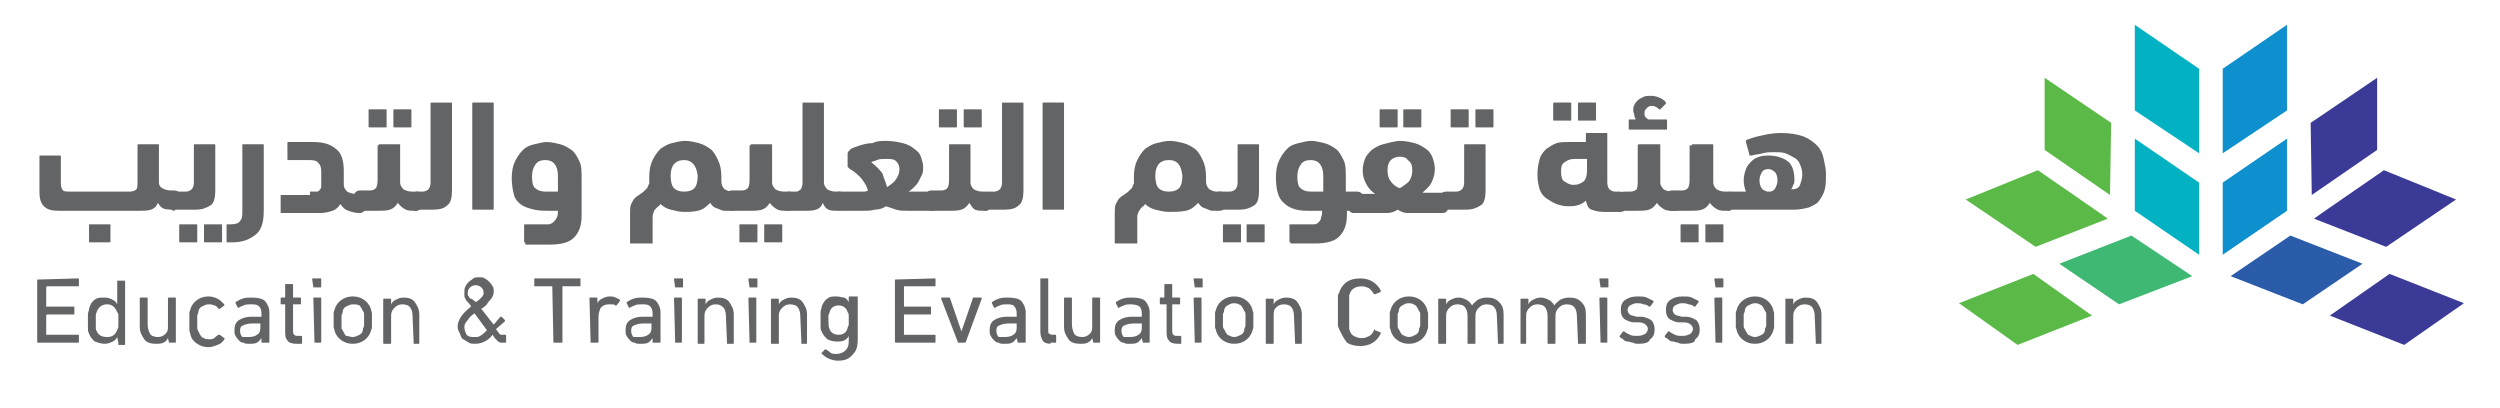 <?xml version="1.0" encoding="utf-8"?>
<!-- Generator: Adobe Illustrator 24.0.1, SVG Export Plug-In . SVG Version: 6.00 Build 0)  -->
<svg version="1.1" id="Layer_1" xmlns="http://www.w3.org/2000/svg" xmlns:xlink="http://www.w3.org/1999/xlink" x="0px" y="0px"
	 viewBox="0 0 221.8 36.2" style="enable-background:new 0 0 221.8 36.2;" xml:space="preserve">
<style type="text/css">
	.st0{fill:#3B3B97;}
	.st1{fill:#0D90CD;}
	.st2{fill:#2A5CAA;}
	.st3{fill:#5BBA47;}
	.st4{fill:#03B2C2;}
	.st5{fill:#3EB873;}
	.st6{fill:#636466;}
</style>
<g>
	<g>
		<g>
			<polygon class="st0" points="210.9,6.9 205,10.9 205.1,17.3 210.9,13.3 			"/>
			<polygon class="st1" points="197.2,22.6 202.9,18.7 202.9,12.3 197.2,16.2 			"/>
			<polygon class="st1" points="202.9,2.2 197.2,6.1 197.2,12.8 197.2,13.6 202.9,9.8 			"/>
			<polygon class="st0" points="218.6,26.9 212,24.3 206.7,28 213.3,30.6 			"/>
			<polygon class="st2" points="197.9,24.5 204.3,27 209.6,23.4 203.2,20.9 			"/>
			<polygon class="st0" points="206,18.9 205.3,19.4 211.7,21.9 217.9,17.7 211.5,15.1 			"/>
			<polygon class="st3" points="181.4,6.9 187.3,10.9 187.2,17.3 181.4,13.3 			"/>
			<polygon class="st4" points="195.1,22.6 189.4,18.7 189.4,12.3 195.1,16.2 			"/>
			<polygon class="st4" points="189.4,2.2 189.4,9.8 195.1,13.6 195.1,12.8 195.1,6.1 			"/>
			<polygon class="st3" points="173.8,26.9 180.4,24.3 185.6,28 179,30.6 			"/>
			<polygon class="st5" points="194.5,24.5 188,27 182.7,23.4 189.1,20.9 			"/>
			<polygon class="st3" points="186.3,18.9 187,19.4 180.6,21.9 174.4,17.7 180.8,15.1 			"/>
		</g>
	</g>
	<g>
		<g>
			<g>
				<path class="st6" d="M12.2,12.9c0-0.1,0-0.1,0.1-0.1H14c0.1,0,0.1,0,0.1,0.1v3.3c0,0.2,0.1,0.4,0.3,0.5c0.2,0.1,0.4,0.2,0.8,0.2
					h0.3c0.2,0,0.3,0.1,0.4,0.2c0.1,0.1,0.1,0.3,0.1,0.6c0,0.6-0.2,0.9-0.6,0.9c-0.3,0-0.7,0-0.9-0.1S14.2,18.3,14,18
					c-0.1,0.3-0.3,0.5-0.6,0.6c-0.3,0.1-0.7,0.1-1.2,0.1h-7c-0.6,0-1-0.1-1.3-0.4s-0.4-0.7-0.4-1.3v-3.1c0-0.1,0-0.1,0.1-0.1h1.7
					c0.1,0,0.1,0,0.1,0.1v2.4c0,0.3,0.1,0.5,0.2,0.6S6,17,6.2,17h5.3c0.3,0,0.5-0.1,0.6-0.2c0.1-0.1,0.1-0.4,0.1-0.8V12.9z M8,21.5
					c-0.1,0-0.1,0-0.1-0.1V20c0-0.1,0-0.1,0.1-0.1h1.7c0.1,0,0.1,0,0.1,0.1v1.4c0,0.1,0,0.1-0.1,0.1H8z"/>
				<path class="st6" d="M15.5,18.7c-0.2,0-0.3-0.1-0.4-0.2S15,18.2,15,17.9c0-0.6,0.2-0.9,0.6-0.9h0.9c0.2,0,0.4-0.1,0.5-0.2
					c0.1-0.1,0.2-0.3,0.2-0.6v-3.3c0-0.1,0-0.1,0.1-0.1h1.7c0.1,0,0.1,0,0.1,0.1v4c0,0.6-0.1,1.1-0.4,1.3s-0.7,0.4-1.3,0.4H15.5z
					 M16,21.5c-0.1,0-0.1,0-0.1-0.1V20c0-0.1,0-0.1,0.1-0.1h1.4c0.1,0,0.1,0,0.1,0.1v1.4c0,0.1,0,0.1-0.1,0.1H16z M18.2,21.5
					c-0.1,0-0.1,0-0.1-0.1V20c0-0.1,0-0.1,0.1-0.1h1.4c0.1,0,0.1,0,0.1,0.1v1.4c0,0.1,0,0.1-0.1,0.1H18.2z"/>
				<path class="st6" d="M20.2,21.5c-0.1,0-0.1,0-0.1-0.1V20c0-0.1,0-0.1,0.1-0.1h0.3c0.4,0,0.7-0.1,0.8-0.3
					c0.2-0.2,0.2-0.5,0.2-0.9v-5.8c0-0.1,0-0.1,0.1-0.1h1.7c0.1,0,0.1,0,0.1,0.1v5.8c0,1-0.2,1.7-0.7,2.1s-1.1,0.7-2.1,0.7H20.2z"/>
				<path class="st6" d="M27.5,17c0.2,0,0.4,0,0.6,0s0.2-0.1,0.3-0.2c0.1-0.1,0.1-0.2,0.1-0.3c0-0.1,0-0.3,0-0.5v-0.8
					c0-0.4-0.1-0.6-0.3-0.8s-0.5-0.2-1-0.2h-1.6c-0.1,0-0.1,0-0.1-0.1v-1.4c0-0.1,0-0.1,0.1-0.1h2.2c0.9,0,1.5,0.2,2,0.6
					c0.5,0.4,0.7,1,0.7,2v1.2c0,0.2,0.1,0.4,0.3,0.6c0.2,0.1,0.4,0.2,0.8,0.2H32c0.2,0,0.3,0.1,0.4,0.2s0.1,0.3,0.1,0.6
					c0,0.6-0.2,0.9-0.6,0.9c-0.4,0-0.7-0.1-1-0.2c-0.3-0.1-0.5-0.3-0.7-0.6c-0.2,0.3-0.4,0.5-0.7,0.6c-0.3,0.1-0.7,0.2-1.1,0.2h-3.4
					c-0.1,0-0.1,0-0.1-0.1v-1.4c0-0.1,0-0.1,0.1-0.1H27.5z"/>
				<path class="st6" d="M33.6,12.9c0-0.1,0-0.1,0.1-0.1h1.7c0.1,0,0.1,0,0.1,0.1v3.3c0,0.2,0.1,0.4,0.3,0.6
					c0.2,0.1,0.4,0.2,0.8,0.2H37c0.2,0,0.3,0.1,0.4,0.2s0.1,0.3,0.1,0.6c0,0.6-0.2,0.9-0.6,0.9c-0.4,0-0.7,0-0.9-0.1
					s-0.5-0.3-0.7-0.6c-0.2,0.3-0.4,0.5-0.7,0.6c-0.3,0.1-0.7,0.1-1.2,0.1h-1.5c-0.2,0-0.3-0.1-0.4-0.2s-0.1-0.3-0.1-0.7
					s0-0.5,0.1-0.7c0.1-0.1,0.2-0.2,0.4-0.2h0.9c0.3,0,0.5-0.1,0.6-0.3c0.1-0.2,0.1-0.5,0.1-0.9V12.9z M32.8,11.3
					c-0.1,0-0.1,0-0.1-0.1V9.8c0-0.1,0-0.1,0.1-0.1h1.4c0.1,0,0.1,0,0.1,0.1v1.4c0,0.1,0,0.1-0.1,0.1H32.8z M35,11.3
					c-0.1,0-0.1,0-0.1-0.1V9.8c0-0.1,0-0.1,0.1-0.1h1.4c0.1,0,0.1,0,0.1,0.1v1.4c0,0.1,0,0.1-0.1,0.1H35z"/>
				<path class="st6" d="M37,18.7c-0.2,0-0.3,0-0.4-0.1c-0.1-0.1-0.1-0.2-0.1-0.4c0-0.1,0-0.2,0-0.4s0.1-0.3,0.1-0.4
					c0-0.1,0.1-0.2,0.2-0.3S36.9,17,37,17h0.5c0.2,0,0.4-0.1,0.5-0.2c0.1-0.1,0.2-0.3,0.2-0.6v-7c0-0.1,0-0.1,0.1-0.1H40
					c0.1,0,0.1,0,0.1,0.1v7.7c0,0.6-0.1,1.1-0.4,1.3c-0.3,0.3-0.7,0.4-1.3,0.4H37z"/>
				<path class="st6" d="M43.8,18.5c0,0.1,0,0.1-0.1,0.1H42c-0.1,0-0.1,0-0.1-0.1V9.2c0-0.1,0-0.1,0.1-0.1h1.7c0.1,0,0.1,0,0.1,0.1
					V18.5z"/>
				<path class="st6" d="M46.6,21.5c-0.1,0-0.1,0-0.1-0.1V20c0-0.1,0-0.1,0.1-0.1h1.6c0.2,0,0.4,0,0.5,0c0.1,0,0.3-0.1,0.4-0.2
					c0.1-0.1,0.2-0.2,0.3-0.4c0.1-0.2,0.1-0.4,0.1-0.6h-0.6c-0.6,0-1.1,0-1.5-0.1c-0.4-0.1-0.8-0.2-1.1-0.4s-0.6-0.5-0.7-0.9
					s-0.2-0.9-0.2-1.5c0-0.6,0.1-1.1,0.3-1.5c0.2-0.4,0.4-0.7,0.7-1s0.6-0.4,1-0.5c0.4-0.1,0.8-0.2,1.1-0.2c0.4,0,0.8,0.1,1.2,0.2
					c0.4,0.1,0.7,0.3,1,0.5c0.3,0.2,0.5,0.6,0.7,1s0.2,0.9,0.2,1.5v3.3c0,0.9-0.2,1.5-0.7,2c-0.4,0.4-1.1,0.6-2.1,0.6H46.6z
					 M48.4,14.2c-0.4,0-0.7,0.1-0.9,0.4s-0.3,0.6-0.3,1.1c0,0.5,0.1,0.9,0.3,1c0.2,0.2,0.5,0.3,0.9,0.3h1.1v-1.4
					C49.5,14.7,49.1,14.2,48.4,14.2z"/>
				<path class="st6" d="M60.7,18.8c-0.4,0-0.8-0.1-1.2-0.2c-0.4-0.1-0.7-0.3-0.9-0.5c-0.1,0.1-0.1,0.2-0.2,0.2
					c-0.1,0.1-0.1,0.1-0.2,0.2S58,18.7,58,18.8s-0.1,0.2-0.1,0.4v2.4h-2v-2.7c0-0.3,0-0.6,0.1-0.8s0.2-0.4,0.3-0.5
					c0.1-0.1,0.2-0.2,0.4-0.3c0.1-0.1,0.3-0.2,0.4-0.3c0.1-0.1,0.2-0.2,0.3-0.3s0.1-0.3,0.2-0.4c0-0.1,0-0.2,0-0.3
					c0-0.1,0-0.2,0-0.3c0-0.6,0.1-1.1,0.3-1.5c0.2-0.4,0.4-0.7,0.7-1c0.3-0.2,0.6-0.4,1-0.5c0.4-0.1,0.8-0.2,1.2-0.2
					c0.4,0,0.8,0.1,1.2,0.2c0.4,0.1,0.7,0.3,1,0.5c0.3,0.2,0.5,0.6,0.7,1c0.2,0.4,0.3,0.9,0.3,1.5c0,0.1,0,0.1,0,0.2s0,0.1,0,0.2
					c0,0.3,0.1,0.5,0.3,0.7c0.2,0.1,0.4,0.2,0.6,0.2H65c0.2,0,0.3,0.1,0.4,0.2s0.1,0.3,0.1,0.6c0,0.6-0.2,0.9-0.6,0.9
					c-0.2,0-0.3,0-0.5,0s-0.3,0-0.5-0.1c-0.2-0.1-0.3-0.1-0.5-0.2c-0.2-0.1-0.3-0.3-0.4-0.4c-0.3,0.3-0.6,0.6-1.1,0.7
					S61.2,18.8,60.7,18.8z M60.7,14.2c-0.8,0-1.2,0.5-1.2,1.4c0,0.5,0.1,0.9,0.3,1.1s0.5,0.3,0.9,0.3c0.4,0,0.7-0.1,0.9-0.3
					s0.3-0.6,0.3-1.1C61.8,14.7,61.4,14.2,60.7,14.2z"/>
				<path class="st6" d="M66.6,12.9c0-0.1,0-0.1,0.1-0.1h1.7c0.1,0,0.1,0,0.1,0.1v3.3c0,0.2,0.1,0.4,0.3,0.6
					c0.2,0.1,0.4,0.2,0.8,0.2H70c0.2,0,0.3,0.1,0.4,0.2s0.1,0.3,0.1,0.6c0,0.6-0.2,0.9-0.6,0.9c-0.4,0-0.7,0-0.9-0.1
					s-0.5-0.3-0.7-0.6c-0.2,0.3-0.4,0.5-0.7,0.6c-0.3,0.1-0.7,0.1-1.2,0.1h-1.5c-0.2,0-0.3-0.1-0.4-0.2s-0.1-0.3-0.1-0.7
					s0-0.5,0.1-0.7c0.1-0.1,0.2-0.2,0.4-0.2h0.9c0.3,0,0.5-0.1,0.6-0.3c0.1-0.2,0.1-0.5,0.1-0.9V12.9z M65.7,21.5
					c-0.1,0-0.1,0-0.1-0.1V20c0-0.1,0-0.1,0.1-0.1h1.4c0.1,0,0.1,0,0.1,0.1v1.4c0,0.1,0,0.1-0.1,0.1H65.7z M67.9,21.5
					c-0.1,0-0.1,0-0.1-0.1V20c0-0.1,0-0.1,0.1-0.1h1.4c0.1,0,0.1,0,0.1,0.1v1.4c0,0.1,0,0.1-0.1,0.1H67.9z"/>
				<path class="st6" d="M71.2,9.2c0-0.1,0-0.1,0.1-0.1H73c0.1,0,0.1,0,0.1,0.1v7c0,0.2,0.1,0.4,0.3,0.6c0.2,0.1,0.4,0.2,0.8,0.2
					h0.3c0.2,0,0.3,0.1,0.4,0.2c0.1,0.1,0.1,0.3,0.1,0.6c0,0.6-0.2,0.9-0.6,0.9c-0.4,0-0.7,0-0.9-0.1S73.1,18.3,73,18
					c-0.1,0.3-0.3,0.5-0.6,0.6c-0.3,0.1-0.6,0.1-1.1,0.1H70c-0.2,0-0.3,0-0.4-0.1c-0.1-0.1-0.1-0.2-0.1-0.4c0-0.1,0-0.2,0-0.4
					s0.1-0.3,0.1-0.4c0-0.1,0.1-0.2,0.2-0.3S69.9,17,70,17h0.5c0.2,0,0.3,0,0.4-0.1c0.1-0.1,0.2-0.1,0.2-0.2c0-0.1,0.1-0.2,0.1-0.4
					c0-0.2,0-0.3,0-0.5V9.2z"/>
				<path class="st6" d="M78.6,12.5c0.6,0,1.1,0.1,1.5,0.2c0.4,0.1,0.8,0.3,1,0.5c0.3,0.2,0.5,0.4,0.6,0.7s0.2,0.6,0.2,0.9
					c0,0.3,0,0.5-0.1,0.7c-0.1,0.2-0.2,0.4-0.3,0.6c-0.1,0.2-0.3,0.4-0.4,0.5s-0.3,0.3-0.5,0.4c0.1,0,0.2,0,0.3,0c0.1,0,0.2,0,0.3,0
					h1.5c0.2,0,0.3,0.1,0.4,0.2c0.1,0.1,0.1,0.3,0.1,0.6c0,0.3,0,0.6-0.1,0.7s-0.2,0.2-0.4,0.2h-2.2c-0.3,0-0.7,0-1-0.1
					s-0.6-0.2-0.9-0.3c-0.3,0.2-0.6,0.3-1,0.3c-0.3,0.1-0.7,0.1-0.9,0.1h-2.1c-0.2,0-0.3-0.1-0.4-0.2C74,18.4,74,18.2,74,17.8
					c0-0.3,0-0.5,0.1-0.6c0.1-0.2,0.2-0.2,0.4-0.2H76c0.2,0,0.3,0,0.5,0c0.2,0,0.4,0,0.5-0.1c-0.1-0.4-0.3-0.7-0.6-1.1
					c-0.3-0.3-0.6-0.6-1-0.8c-0.1-0.1-0.1-0.1-0.2-0.2c0-0.1,0-0.2,0-0.3v-0.9c0-0.1,0.1-0.2,0.3-0.4c0.2-0.1,0.5-0.2,0.8-0.3
					c0.3-0.1,0.7-0.2,1.1-0.2C77.8,12.5,78.2,12.5,78.6,12.5z M78.7,16.6c0.3-0.2,0.6-0.4,0.8-0.7c0.2-0.3,0.3-0.6,0.3-0.9
					c0-0.3-0.1-0.5-0.3-0.7s-0.5-0.2-0.9-0.2c-0.3,0-0.6,0-0.8,0.1s-0.4,0.1-0.5,0.2c0.4,0.3,0.7,0.6,1,1
					C78.4,15.8,78.6,16.2,78.7,16.6z"/>
				<path class="st6" d="M84.2,12.9c0-0.1,0-0.1,0.1-0.1h1.7c0.1,0,0.1,0,0.1,0.1v3.3c0,0.2,0.1,0.4,0.3,0.6
					c0.2,0.1,0.4,0.2,0.8,0.2h0.3c0.2,0,0.3,0.1,0.4,0.2s0.1,0.3,0.1,0.6c0,0.6-0.2,0.9-0.6,0.9c-0.4,0-0.7,0-0.9-0.1
					S86.2,18.3,86,18c-0.2,0.3-0.4,0.5-0.7,0.6c-0.3,0.1-0.7,0.1-1.2,0.1h-1.5c-0.2,0-0.3-0.1-0.4-0.2s-0.1-0.3-0.1-0.7
					s0-0.5,0.1-0.7c0.1-0.1,0.2-0.2,0.4-0.2h0.9c0.3,0,0.5-0.1,0.6-0.3c0.1-0.2,0.1-0.5,0.1-0.9V12.9z M83.4,11.3
					c-0.1,0-0.1,0-0.1-0.1V9.8c0-0.1,0-0.1,0.1-0.1h1.4c0.1,0,0.1,0,0.1,0.1v1.4c0,0.1,0,0.1-0.1,0.1H83.4z M85.6,11.3
					c-0.1,0-0.1,0-0.1-0.1V9.8c0-0.1,0-0.1,0.1-0.1H87c0.1,0,0.1,0,0.1,0.1v1.4c0,0.1,0,0.1-0.1,0.1H85.6z"/>
				<path class="st6" d="M87.6,18.7c-0.2,0-0.3,0-0.4-0.1c-0.1-0.1-0.1-0.2-0.1-0.4c0-0.1,0-0.2,0-0.4s0.1-0.3,0.1-0.4
					c0-0.1,0.1-0.2,0.2-0.3s0.2-0.1,0.3-0.1h0.5c0.2,0,0.4-0.1,0.5-0.2c0.1-0.1,0.2-0.3,0.2-0.6v-7c0-0.1,0-0.1,0.1-0.1h1.7
					c0.1,0,0.1,0,0.1,0.1v7.7c0,0.6-0.1,1.1-0.4,1.3c-0.3,0.3-0.7,0.4-1.3,0.4H87.6z"/>
				<path class="st6" d="M94.4,18.5c0,0.1,0,0.1-0.1,0.1h-1.7c-0.1,0-0.1,0-0.1-0.1V9.2c0-0.1,0-0.1,0.1-0.1h1.7
					c0.1,0,0.1,0,0.1,0.1V18.5z"/>
				<path class="st6" d="M103.7,18.8c-0.4,0-0.8-0.1-1.2-0.2c-0.4-0.1-0.7-0.3-0.9-0.5c-0.1,0.1-0.1,0.2-0.2,0.2
					c-0.1,0.1-0.1,0.1-0.2,0.2s-0.1,0.2-0.2,0.3c0,0.1-0.1,0.2-0.1,0.4v2.4h-2v-2.7c0-0.3,0-0.6,0.1-0.8s0.2-0.4,0.3-0.5
					c0.1-0.1,0.2-0.2,0.4-0.3c0.1-0.1,0.3-0.2,0.4-0.3c0.1-0.1,0.2-0.2,0.3-0.3s0.1-0.3,0.2-0.4c0-0.1,0-0.2,0-0.3
					c0-0.1,0-0.2,0-0.3c0-0.6,0.1-1.1,0.3-1.5c0.2-0.4,0.4-0.7,0.7-1c0.3-0.2,0.6-0.4,1-0.5c0.4-0.1,0.8-0.2,1.2-0.2
					c0.4,0,0.8,0.1,1.2,0.2c0.4,0.1,0.7,0.3,1,0.5c0.3,0.2,0.5,0.6,0.7,1c0.2,0.4,0.3,0.9,0.3,1.5c0,0.1,0,0.1,0,0.2s0,0.1,0,0.2
					c0,0.3,0.1,0.5,0.3,0.7c0.2,0.1,0.4,0.2,0.6,0.2h0.4c0.2,0,0.3,0.1,0.4,0.2s0.1,0.3,0.1,0.6c0,0.6-0.2,0.9-0.6,0.9
					c-0.2,0-0.3,0-0.5,0s-0.3,0-0.5-0.1c-0.2-0.1-0.3-0.1-0.5-0.2c-0.2-0.1-0.3-0.3-0.4-0.4c-0.3,0.3-0.6,0.6-1.1,0.7
					S104.2,18.8,103.7,18.8z M103.7,14.2c-0.8,0-1.2,0.5-1.2,1.4c0,0.5,0.1,0.9,0.3,1.1s0.5,0.3,0.9,0.3c0.4,0,0.7-0.1,0.9-0.3
					s0.3-0.6,0.3-1.1C104.8,14.7,104.5,14.2,103.7,14.2z"/>
				<path class="st6" d="M108.1,18.7c-0.2,0-0.3-0.1-0.4-0.2s-0.1-0.3-0.1-0.6c0-0.6,0.2-0.9,0.6-0.9h0.9c0.2,0,0.4-0.1,0.5-0.2
					c0.1-0.1,0.2-0.3,0.2-0.6v-3.3c0-0.1,0-0.1,0.1-0.1h1.7c0.1,0,0.1,0,0.1,0.1v4c0,0.6-0.1,1.1-0.4,1.3s-0.7,0.4-1.3,0.4H108.1z
					 M108.6,21.5c-0.1,0-0.1,0-0.1-0.1V20c0-0.1,0-0.1,0.1-0.1h1.4c0.1,0,0.1,0,0.1,0.1v1.4c0,0.1,0,0.1-0.1,0.1H108.6z M110.7,21.5
					c-0.1,0-0.1,0-0.1-0.1V20c0-0.1,0-0.1,0.1-0.1h1.4c0.1,0,0.1,0,0.1,0.1v1.4c0,0.1,0,0.1-0.1,0.1H110.7z"/>
				<path class="st6" d="M114.5,21.5c-0.1,0-0.1,0-0.1-0.1V20c0-0.1,0-0.1,0.1-0.1h1.6c0.2,0,0.4,0,0.5,0c0.2,0,0.3-0.1,0.4-0.2
					c0.1-0.1,0.2-0.2,0.2-0.4c0.1-0.2,0.1-0.4,0.1-0.6H116c-0.9,0-1.6-0.2-2.1-0.7c-0.5-0.4-0.7-1.2-0.7-2.3c0-0.6,0.1-1.1,0.3-1.5
					c0.2-0.4,0.4-0.7,0.7-1s0.6-0.4,1-0.5c0.4-0.1,0.8-0.2,1.1-0.2c0.4,0,0.8,0.1,1.2,0.2c0.4,0.1,0.7,0.3,1,0.5
					c0.3,0.2,0.5,0.6,0.7,1s0.2,0.9,0.2,1.5V17h1c0.4,0,0.6,0.3,0.6,0.8c0,0.4,0,0.6-0.1,0.7c-0.1,0.1-0.2,0.2-0.4,0.2h-1v0.3
					c0,0.9-0.2,1.5-0.7,2c-0.4,0.4-1.1,0.6-2.1,0.6H114.5z M116.3,14.2c-0.4,0-0.7,0.1-0.9,0.4c-0.2,0.3-0.3,0.6-0.3,1.1
					c0,0.5,0.1,0.9,0.3,1c0.2,0.2,0.5,0.3,0.9,0.3h1.1v-1.4C117.4,14.7,117,14.2,116.3,14.2z"/>
				<path class="st6" d="M124.2,12.5c0.5,0,0.9,0.1,1.3,0.2s0.7,0.3,1,0.5s0.5,0.5,0.6,0.8s0.2,0.6,0.2,1c0,0.4-0.1,0.8-0.3,1.2
					c-0.2,0.4-0.5,0.6-0.8,0.9c0.1,0,0.2,0,0.2,0c0.1,0,0.2,0,0.2,0h1.4c0.2,0,0.3,0.1,0.4,0.2c0.1,0.1,0.1,0.3,0.1,0.7
					c0,0.3,0,0.5-0.1,0.7c-0.1,0.1-0.2,0.2-0.4,0.2h-2.1c-0.3,0-0.7,0-1,0c-0.3,0-0.6-0.1-0.9-0.3c-0.3,0.2-0.6,0.3-1,0.3
					c-0.4,0-0.7,0-0.9,0h-2c-0.2,0-0.3-0.1-0.4-0.2c-0.1-0.1-0.1-0.4-0.1-0.7c0-0.3,0-0.5,0.1-0.6c0.1-0.1,0.2-0.2,0.4-0.2h1.9
					c-0.3-0.2-0.6-0.5-0.8-0.9c-0.2-0.4-0.3-0.7-0.3-1.2c0-0.4,0.1-0.7,0.2-1c0.1-0.3,0.4-0.6,0.6-0.8c0.3-0.2,0.6-0.4,1-0.5
					S123.8,12.5,124.2,12.5z M122.5,11.3c-0.1,0-0.1,0-0.1-0.1V9.8c0-0.1,0-0.1,0.1-0.1h1.4c0.1,0,0.1,0,0.1,0.1v1.4
					c0,0.1,0,0.1-0.1,0.1H122.5z M124.2,13.9c-0.3,0-0.6,0.1-0.8,0.3c-0.2,0.2-0.3,0.5-0.3,0.9c0,0.4,0.1,0.8,0.3,1
					c0.2,0.3,0.5,0.5,0.8,0.6c0.3-0.2,0.6-0.4,0.8-0.6c0.2-0.3,0.3-0.6,0.3-1c0-0.4-0.1-0.7-0.4-0.9C124.8,14,124.5,13.9,124.2,13.9
					z M124.6,11.3c-0.1,0-0.1,0-0.1-0.1V9.8c0-0.1,0-0.1,0.1-0.1h1.4c0.1,0,0.1,0,0.1,0.1v1.4c0,0.1,0,0.1-0.1,0.1H124.6z"/>
				<path class="st6" d="M128.2,18.7c-0.2,0-0.3-0.1-0.4-0.2s-0.1-0.3-0.1-0.6c0-0.6,0.2-0.9,0.6-0.9h0.9c0.2,0,0.4-0.1,0.5-0.2
					c0.1-0.1,0.2-0.3,0.2-0.6v-3.3c0-0.1,0-0.1,0.1-0.1h1.7c0.1,0,0.1,0,0.1,0.1v4c0,0.6-0.1,1.1-0.4,1.3s-0.7,0.4-1.3,0.4H128.2z
					 M128.8,11.3c-0.1,0-0.1,0-0.1-0.1V9.8c0-0.1,0-0.1,0.1-0.1h1.4c0.1,0,0.1,0,0.1,0.1v1.4c0,0.1,0,0.1-0.1,0.1H128.8z M131,11.3
					c-0.1,0-0.1,0-0.1-0.1V9.8c0-0.1,0-0.1,0.1-0.1h1.4c0.1,0,0.1,0,0.1,0.1v1.4c0,0.1,0,0.1-0.1,0.1H131z"/>
				<path class="st6" d="M140.7,12.5v-0.6c0-0.1,0-0.1,0.1-0.1h1.7c0.1,0,0.1,0,0.1,0.1v4.3c0,0.3,0.1,0.5,0.2,0.6
					c0.1,0.1,0.3,0.2,0.5,0.2h0.4c0.4,0,0.6,0.3,0.6,0.9c0,0.3,0,0.6-0.1,0.7c-0.1,0.1-0.2,0.2-0.4,0.2h-1.5c-0.5,0-0.8-0.1-1.1-0.2
					c-0.3-0.1-0.4-0.4-0.5-0.8c-0.2,0.2-0.4,0.3-0.7,0.4s-0.6,0.1-0.9,0.1c-0.4,0-0.7-0.1-1-0.2s-0.6-0.3-0.9-0.5
					c-0.3-0.2-0.5-0.5-0.6-0.8s-0.2-0.8-0.2-1.3c0-0.6,0.1-1,0.2-1.4s0.4-0.7,0.6-0.9c0.3-0.2,0.6-0.4,0.9-0.5
					c0.3-0.1,0.7-0.1,1-0.1H140.7z M137.9,10.7c-0.1,0-0.1,0-0.1-0.1V9.2c0-0.1,0-0.1,0.1-0.1h1.4c0.1,0,0.1,0,0.1,0.1v1.4
					c0,0.1,0,0.1-0.1,0.1H137.9z M139.6,16.4c0.4,0,0.6-0.1,0.9-0.3c0.2-0.2,0.3-0.5,0.3-1v-1h-1.1c-0.4,0-0.6,0.1-0.9,0.3
					s-0.3,0.5-0.3,0.9c0,0.4,0.1,0.7,0.3,0.8S139.2,16.4,139.6,16.4z M140.1,10.7c-0.1,0-0.1,0-0.1-0.1V9.2c0-0.1,0-0.1,0.1-0.1h1.4
					c0.1,0,0.1,0,0.1,0.1v1.4c0,0.1,0,0.1-0.1,0.1H140.1z"/>
				<path class="st6" d="M147,18c-0.2,0.3-0.4,0.5-0.7,0.6c-0.3,0.1-0.7,0.1-1.2,0.1H144c-0.2,0-0.3,0-0.4-0.1s-0.1-0.2-0.1-0.4
					c0-0.1,0-0.3,0-0.4c0-0.1,0.1-0.3,0.1-0.4c0-0.1,0.1-0.2,0.2-0.3s0.2-0.1,0.3-0.1h0.5c0.3,0,0.5-0.1,0.6-0.2
					c0.1-0.2,0.1-0.5,0.1-0.9v-3c0-0.1,0.1-0.1,0.2-0.1s0.3,0,0.4,0h1.3c0.1,0,0.1,0,0.1,0.1v3.3c0,0.2,0.1,0.4,0.3,0.6
					c0.2,0.1,0.4,0.2,0.8,0.2h0.3c0.2,0,0.3,0.1,0.4,0.2s0.1,0.3,0.1,0.6c0,0.6-0.2,0.9-0.6,0.9c-0.4,0-0.7,0-0.9-0.1
					S147.2,18.3,147,18z M145.1,10.5c-0.1-0.1-0.1-0.2-0.1-0.3c0-0.1-0.1-0.2-0.1-0.4c0-0.2,0-0.3,0.1-0.5c0.1-0.2,0.2-0.3,0.3-0.4
					c0.1-0.1,0.3-0.2,0.5-0.3s0.4-0.1,0.7-0.1c0.3,0,0.6,0.1,0.8,0.2c0.2,0.1,0.4,0.2,0.5,0.4c0,0,0,0.1,0,0.1l-0.5,0.5
					c0,0-0.1,0-0.1,0c-0.1-0.1-0.2-0.2-0.3-0.2c-0.1-0.1-0.2-0.1-0.4-0.1c-0.2,0-0.3,0.1-0.4,0.2c-0.1,0.1-0.2,0.2-0.2,0.4
					c0,0.2,0,0.3,0.1,0.4c0.1,0.1,0.2,0.2,0.3,0.2h1.5c0.1,0,0.1,0,0.1,0.1v0.7c0,0.1,0,0.1-0.1,0.1h-3.2c-0.1,0-0.1,0-0.1-0.1v-0.7
					c0-0.1,0-0.1,0.1-0.1H145.1z"/>
				<path class="st6" d="M150.1,12.9c0-0.1,0-0.1,0.1-0.1h1.7c0.1,0,0.1,0,0.1,0.1v3.3c0,0.2,0.1,0.4,0.3,0.6
					c0.2,0.1,0.4,0.2,0.8,0.2h0.3c0.2,0,0.3,0.1,0.4,0.2s0.1,0.3,0.1,0.6c0,0.6-0.2,0.9-0.6,0.9c-0.4,0-0.7,0-0.9-0.1
					s-0.5-0.3-0.7-0.6c-0.2,0.3-0.4,0.5-0.7,0.6c-0.3,0.1-0.7,0.1-1.2,0.1h-1.5c-0.2,0-0.3-0.1-0.4-0.2s-0.1-0.3-0.1-0.7
					s0-0.5,0.1-0.7c0.1-0.1,0.2-0.2,0.4-0.2h0.9c0.3,0,0.5-0.1,0.6-0.3c0.1-0.2,0.1-0.5,0.1-0.9V12.9z M149.2,21.5
					c-0.1,0-0.1,0-0.1-0.1V20c0-0.1,0-0.1,0.1-0.1h1.4c0.1,0,0.1,0,0.1,0.1v1.4c0,0.1,0,0.1-0.1,0.1H149.2z M151.4,21.5
					c-0.1,0-0.1,0-0.1-0.1V20c0-0.1,0-0.1,0.1-0.1h1.4c0.1,0,0.1,0,0.1,0.1v1.4c0,0.1,0,0.1-0.1,0.1H151.4z"/>
				<path class="st6" d="M153.5,18.7c-0.2,0-0.3-0.1-0.4-0.2s-0.1-0.3-0.1-0.6c0-0.3,0-0.5,0.1-0.7c0.1-0.1,0.2-0.2,0.4-0.2h1.4
					c-0.1-0.3-0.2-0.6-0.2-1c0-0.4,0.1-0.7,0.2-1c0.1-0.3,0.3-0.5,0.5-0.7c0.2-0.2,0.4-0.3,0.7-0.4c0.3-0.1,0.5-0.1,0.8-0.1
					c0.7,0,1.3,0.2,1.7,0.5c0.4,0.3,0.6,0.9,0.6,1.6c0,0.2,0,0.4-0.1,0.5c-0.1,0.2-0.1,0.3-0.2,0.4c0.4,0,0.7-0.1,0.8-0.4
					c0.1-0.3,0.2-0.6,0.2-0.9c0-0.4-0.1-0.7-0.2-0.9c-0.1-0.3-0.3-0.5-0.5-0.6s-0.5-0.3-0.8-0.4c-0.3-0.1-0.6-0.1-1-0.1
					c-0.3,0-0.7,0-1,0.1c-0.4,0.1-0.7,0.1-1,0.2c0,0-0.1,0-0.1,0c-0.1,0-0.1,0-0.1-0.1l-0.3-1.1c0-0.1,0-0.1,0-0.1
					c0,0,0-0.1,0.1-0.1c0.5-0.2,0.9-0.3,1.4-0.4c0.4-0.1,1-0.2,1.6-0.2c0.8,0,1.4,0.1,2,0.3c0.5,0.2,0.9,0.5,1.2,0.8
					s0.5,0.7,0.6,1.2s0.2,0.9,0.2,1.3c0,0.5,0,1-0.1,1.4c-0.1,0.4-0.3,0.7-0.5,1c-0.2,0.3-0.5,0.4-0.9,0.6c-0.4,0.1-0.8,0.2-1.3,0.2
					H153.5z M156.9,15c-0.3,0-0.5,0.1-0.6,0.3c-0.1,0.2-0.2,0.4-0.2,0.7c0,0.3,0.1,0.6,0.2,0.7c0.1,0.2,0.3,0.2,0.5,0.3h0.2
					c0.2,0,0.4-0.1,0.5-0.3s0.2-0.4,0.2-0.7c0-0.3-0.1-0.6-0.2-0.7C157.3,15.1,157.1,15,156.9,15z"/>
			</g>
			<g>
				<path class="st6" d="M3.4,24.8C3.4,24.8,3.4,24.8,3.4,24.8l3.5-0.1c0.1,0,0.1,0,0.1,0.1v0.5c0,0.1,0,0.1-0.1,0.1H4.2
					c0,0-0.1,0-0.1,0.1v1.7c0,0,0,0,0.1,0h2.3c0.1,0,0.1,0,0.1,0.1v0.5c0,0.1,0,0.1-0.1,0.1H4.2c0,0-0.1,0-0.1,0.1v1.7
					c0,0,0,0,0.1,0h2.7c0.1,0,0.1,0,0.1,0.1v0.5c0,0.1,0,0.1-0.1,0.1H3.4c-0.1,0-0.1,0-0.1-0.1V24.8z"/>
				<path class="st6" d="M10.5,30.4C10.5,30.4,10.4,30.4,10.5,30.4l-0.1-0.5h0c-0.1,0.2-0.2,0.3-0.4,0.4c-0.2,0.1-0.4,0.2-0.7,0.2
					c-0.3,0-0.6-0.1-0.9-0.2c-0.2-0.2-0.4-0.4-0.5-0.7c-0.1-0.2-0.1-0.3-0.1-0.5c0-0.2,0-0.4,0-0.6c0-0.2,0-0.5,0-0.6
					c0-0.2,0.1-0.3,0.1-0.5C8,27,8.2,26.7,8.4,26.6c0.2-0.2,0.5-0.2,0.9-0.2c0.3,0,0.5,0.1,0.7,0.2s0.3,0.2,0.4,0.4h0v-2
					c0-0.1,0-0.1,0.1-0.1h0.5c0.1,0,0.1,0,0.1,0.1v5.5c0,0.1,0,0.1-0.1,0.1H10.5z M9.5,29.9c0.5,0,0.7-0.2,0.9-0.6
					c0-0.1,0.1-0.2,0.1-0.3c0-0.1,0-0.3,0-0.5c0-0.2,0-0.4,0-0.5c0-0.1,0-0.2-0.1-0.3C10.2,27.2,9.9,27,9.5,27
					c-0.4,0-0.7,0.2-0.9,0.6c0,0.1-0.1,0.2-0.1,0.4s0,0.3,0,0.5c0,0.2,0,0.3,0,0.5s0,0.3,0.1,0.4C8.7,29.7,9,29.9,9.5,29.9z"/>
				<path class="st6" d="M15,30.4C15,30.4,14.9,30.4,15,30.4L14.9,30h0c-0.1,0.2-0.2,0.3-0.4,0.4c-0.2,0.1-0.4,0.1-0.7,0.1
					c-0.4,0-0.8-0.1-1-0.4c-0.2-0.3-0.4-0.6-0.4-1.1v-2.5c0-0.1,0-0.1,0.1-0.1h0.5c0.1,0,0.1,0,0.1,0.1v2.3c0,0.3,0.1,0.6,0.2,0.8
					c0.1,0.2,0.4,0.3,0.7,0.3c0.3,0,0.5-0.1,0.7-0.3c0.2-0.2,0.2-0.4,0.2-0.7v-2.4c0-0.1,0-0.1,0.1-0.1h0.5c0.1,0,0.1,0,0.1,0.1v3.8
					c0,0.1,0,0.1-0.1,0.1H15z"/>
				<path class="st6" d="M16.8,28.4c0-0.2,0-0.4,0-0.6c0-0.2,0.1-0.3,0.1-0.4c0.1-0.3,0.3-0.6,0.6-0.8s0.6-0.3,1-0.3
					c0.3,0,0.6,0.1,0.8,0.2s0.4,0.3,0.6,0.5c0,0,0,0.1,0,0.1l-0.4,0.3c0,0-0.1,0-0.1,0c-0.1-0.1-0.2-0.3-0.4-0.3
					C18.8,27,18.7,27,18.5,27c-0.2,0-0.4,0.1-0.6,0.2c-0.2,0.1-0.3,0.3-0.3,0.5c0,0.1-0.1,0.2-0.1,0.3c0,0.1,0,0.3,0,0.5
					c0,0.2,0,0.3,0,0.5s0,0.2,0.1,0.4c0.1,0.2,0.2,0.4,0.3,0.5c0.2,0.1,0.3,0.2,0.6,0.2c0.2,0,0.4,0,0.5-0.1
					c0.1-0.1,0.2-0.2,0.4-0.3c0,0,0.1,0,0.1,0l0.4,0.3c0,0,0.1,0.1,0,0.1c-0.1,0.2-0.3,0.4-0.6,0.5s-0.5,0.2-0.8,0.2
					c-0.4,0-0.7-0.1-1-0.3s-0.5-0.4-0.6-0.8c0-0.1-0.1-0.3-0.1-0.4C16.8,28.8,16.8,28.6,16.8,28.4z"/>
				<path class="st6" d="M23.2,30.4C23.2,30.4,23.2,30.4,23.2,30.4L23.2,30h0c-0.1,0.1-0.2,0.3-0.4,0.4c-0.2,0.1-0.4,0.1-0.7,0.1
					c-0.2,0-0.4,0-0.5-0.1c-0.2,0-0.3-0.1-0.4-0.2c-0.1-0.1-0.2-0.2-0.3-0.4c-0.1-0.1-0.1-0.3-0.1-0.5c0-0.4,0.1-0.7,0.4-0.9
					c0.3-0.2,0.7-0.3,1.1-0.3h0.9c0,0,0,0,0,0v-0.3c0-0.3-0.1-0.5-0.2-0.6C22.8,27,22.6,27,22.2,27c-0.2,0-0.4,0-0.6,0.1
					c-0.2,0.1-0.3,0.1-0.4,0.2c-0.1,0-0.1,0-0.1,0l-0.2-0.4c0,0,0-0.1,0-0.1c0.2-0.1,0.3-0.2,0.6-0.3s0.5-0.1,0.8-0.1
					c0.6,0,1,0.1,1.2,0.3c0.2,0.2,0.4,0.6,0.4,1v2.6c0,0.1,0,0.1-0.1,0.1H23.2z M22.1,29.9c0.3,0,0.6-0.1,0.7-0.2
					c0.2-0.1,0.3-0.3,0.3-0.6v-0.4c0,0,0,0,0,0h-0.8c-0.3,0-0.6,0.1-0.8,0.2c-0.2,0.1-0.2,0.3-0.2,0.5c0,0.2,0.1,0.4,0.2,0.5
					C21.7,29.9,21.9,29.9,22.1,29.9z"/>
				<path class="st6" d="M26.3,30.5c-0.4,0-0.7-0.1-0.8-0.3c-0.2-0.2-0.2-0.5-0.2-0.9V27c0,0,0,0,0,0h-0.3c-0.1,0-0.1,0-0.1-0.1
					v-0.4c0-0.1,0-0.1,0.1-0.1h0.3c0,0,0,0,0,0v-1.1c0-0.1,0-0.1,0.1-0.1h0.5c0.1,0,0.1,0,0.1,0.1v1.1c0,0,0,0,0,0h0.6
					c0.1,0,0.1,0,0.1,0.1v0.4c0,0.1,0,0.1-0.1,0.1H26c0,0,0,0,0,0v2.3c0,0.2,0,0.3,0.1,0.4c0.1,0.1,0.2,0.1,0.4,0.1h0.2
					c0.1,0,0.1,0,0.1,0.1v0.5c0,0.1,0,0.1-0.1,0.1H26.3z"/>
				<path class="st6" d="M27.8,25.5C27.8,25.5,27.8,25.5,27.8,25.5l-0.1-0.7c0-0.1,0-0.1,0.1-0.1h0.6c0.1,0,0.1,0,0.1,0.1v0.6
					c0,0.1,0,0.1-0.1,0.1H27.8z M27.9,30.4C27.8,30.4,27.8,30.4,27.9,30.4l-0.1-3.9c0-0.1,0-0.1,0.1-0.1h0.5c0.1,0,0.1,0,0.1,0.1
					v3.8c0,0.1,0,0.1-0.1,0.1H27.9z"/>
				<path class="st6" d="M31.3,30.5c-0.4,0-0.7-0.1-1-0.3c-0.3-0.2-0.5-0.5-0.6-0.8c0-0.1-0.1-0.3-0.1-0.4c0-0.2,0-0.3,0-0.6
					c0-0.2,0-0.4,0-0.6s0.1-0.3,0.1-0.4c0.1-0.3,0.3-0.6,0.6-0.8c0.3-0.2,0.6-0.3,1-0.3s0.7,0.1,1,0.3c0.3,0.2,0.5,0.5,0.6,0.8
					c0,0.1,0.1,0.3,0.1,0.4c0,0.1,0,0.3,0,0.6c0,0.2,0,0.4,0,0.6c0,0.2-0.1,0.3-0.1,0.4c-0.1,0.3-0.3,0.6-0.6,0.8
					S31.7,30.5,31.3,30.5z M31.3,29.9c0.2,0,0.4-0.1,0.6-0.2c0.2-0.1,0.3-0.3,0.3-0.5c0-0.1,0.1-0.2,0.1-0.3c0-0.1,0-0.3,0-0.5
					c0-0.2,0-0.3,0-0.5c0-0.1,0-0.2-0.1-0.3c-0.1-0.2-0.2-0.4-0.3-0.5C31.7,27,31.5,27,31.3,27s-0.4,0.1-0.6,0.2
					c-0.2,0.1-0.3,0.3-0.3,0.5c0,0.1-0.1,0.2-0.1,0.3c0,0.1,0,0.3,0,0.5c0,0.2,0,0.4,0,0.5c0,0.1,0,0.2,0.1,0.3
					c0.1,0.2,0.2,0.4,0.3,0.5C30.9,29.8,31.1,29.9,31.3,29.9z"/>
				<path class="st6" d="M36.7,30.4C36.7,30.4,36.6,30.4,36.7,30.4L36.6,28c0-0.3-0.1-0.6-0.2-0.7c-0.1-0.2-0.4-0.3-0.7-0.3
					c-0.3,0-0.5,0.1-0.7,0.3s-0.3,0.4-0.3,0.7v2.4c0,0.1,0,0.1-0.1,0.1h-0.5c-0.1,0-0.1,0-0.1-0.1v-3.8c0-0.1,0-0.1,0.1-0.1h0.5
					c0.1,0,0.1,0,0.1,0.1v0.4h0c0.1-0.2,0.2-0.3,0.4-0.4s0.4-0.2,0.7-0.2c0.4,0,0.8,0.1,1,0.4s0.4,0.6,0.4,1.1v2.5
					c0,0.1,0,0.1-0.1,0.1H36.7z"/>
				<path class="st6" d="M40.6,29c0-0.3,0.1-0.6,0.3-0.9c0.2-0.3,0.5-0.6,0.9-0.9c-0.1-0.2-0.2-0.3-0.3-0.4
					c-0.1-0.1-0.2-0.2-0.2-0.3c-0.1-0.1-0.1-0.2-0.1-0.3c0-0.1,0-0.2,0-0.3c0-0.2,0-0.3,0.1-0.5s0.2-0.3,0.3-0.4
					c0.1-0.1,0.3-0.2,0.4-0.3s0.3-0.1,0.5-0.1c0.2,0,0.4,0,0.5,0.1c0.2,0.1,0.3,0.2,0.4,0.3c0.1,0.1,0.2,0.2,0.3,0.4
					c0.1,0.1,0.1,0.3,0.1,0.5c0,0.1,0,0.2-0.1,0.4s-0.1,0.2-0.2,0.3c-0.1,0.1-0.2,0.2-0.3,0.4c-0.1,0.1-0.3,0.3-0.5,0.4l1.1,1.4
					l0.6-0.7c0,0,0.1,0,0.1,0l0.3,0.3c0,0,0,0.1,0,0.1L44,29.2l0.3,0.4c0.1,0.1,0.1,0.1,0.2,0.1s0.1,0,0.2,0h0.1
					c0.1,0,0.1,0,0.1,0.1v0.5c0,0.1,0,0.1-0.1,0.1h-0.2c-0.2,0-0.3,0-0.4-0.1c-0.1-0.1-0.2-0.2-0.3-0.3l-0.2-0.3
					c-0.2,0.3-0.5,0.5-0.7,0.6s-0.5,0.2-0.8,0.2c-0.2,0-0.5,0-0.6-0.1c-0.2-0.1-0.3-0.2-0.5-0.3s-0.2-0.3-0.3-0.5S40.6,29.2,40.6,29
					z M41.2,29c0,0.3,0.1,0.5,0.2,0.7c0.2,0.2,0.4,0.2,0.7,0.2c0.2,0,0.4,0,0.5-0.1c0.2-0.1,0.4-0.3,0.6-0.5l-1.1-1.5
					c-0.3,0.2-0.5,0.4-0.6,0.6C41.3,28.6,41.2,28.8,41.2,29z M42.2,26.8c0.2-0.1,0.3-0.2,0.4-0.3c0.1-0.1,0.2-0.2,0.2-0.2
					c0-0.1,0.1-0.1,0.1-0.2c0-0.1,0-0.1,0-0.2c0-0.2-0.1-0.3-0.2-0.4s-0.3-0.2-0.5-0.2c-0.2,0-0.4,0.1-0.5,0.2
					c-0.1,0.1-0.2,0.3-0.2,0.4c0,0.1,0,0.1,0,0.2c0,0.1,0,0.1,0.1,0.2c0,0.1,0.1,0.2,0.2,0.2C42,26.6,42.1,26.7,42.2,26.8z"/>
				<path class="st6" d="M49.1,30.4C49.1,30.4,49,30.4,49.1,30.4L49,25.5c0,0,0-0.1,0-0.1h-1.5c-0.1,0-0.1,0-0.1-0.1v-0.5
					c0-0.1,0-0.1,0.1-0.1h3.9c0.1,0,0.1,0,0.1,0.1v0.5c0,0.1,0,0.1-0.1,0.1h-1.5c0,0,0,0,0,0.1v4.8c0,0.1,0,0.1-0.1,0.1H49.1z"/>
				<path class="st6" d="M52.4,30.4C52.3,30.4,52.3,30.4,52.4,30.4l-0.1-3.9c0-0.1,0-0.1,0.1-0.1h0.5c0.1,0,0.1,0,0.1,0.1v0.4h0
					c0.1-0.2,0.2-0.3,0.4-0.4c0.2-0.1,0.4-0.2,0.7-0.2c0.2,0,0.3,0,0.5,0.1s0.3,0.1,0.4,0.2c0,0,0,0.1,0,0.1l-0.3,0.4
					c0,0-0.1,0-0.1,0c-0.1-0.1-0.2-0.1-0.3-0.1c-0.1,0-0.2,0-0.3,0c-0.3,0-0.5,0.1-0.7,0.3c-0.1,0.2-0.2,0.5-0.2,0.8v2.2
					c0,0.1,0,0.1-0.1,0.1H52.4z"/>
				<path class="st6" d="M57.9,30.4C57.9,30.4,57.9,30.4,57.9,30.4L57.9,30h0c-0.1,0.1-0.2,0.3-0.4,0.4c-0.2,0.1-0.4,0.1-0.7,0.1
					c-0.2,0-0.4,0-0.5-0.1c-0.2,0-0.3-0.1-0.4-0.2c-0.1-0.1-0.2-0.2-0.3-0.4c-0.1-0.1-0.1-0.3-0.1-0.5c0-0.4,0.1-0.7,0.4-0.9
					c0.3-0.2,0.7-0.3,1.1-0.3h0.9c0,0,0,0,0,0v-0.3c0-0.3-0.1-0.5-0.2-0.6C57.5,27,57.3,27,56.9,27c-0.2,0-0.4,0-0.6,0.1
					c-0.2,0.1-0.3,0.1-0.4,0.2c-0.1,0-0.1,0-0.1,0l-0.2-0.4c0,0,0-0.1,0-0.1c0.2-0.1,0.3-0.2,0.6-0.3s0.5-0.1,0.8-0.1
					c0.6,0,1,0.1,1.2,0.3c0.2,0.2,0.4,0.6,0.4,1v2.6c0,0.1,0,0.1-0.1,0.1H57.9z M56.8,29.9c0.3,0,0.6-0.1,0.7-0.2
					c0.2-0.1,0.3-0.3,0.3-0.6v-0.4c0,0,0,0,0,0H57c-0.3,0-0.6,0.1-0.8,0.2c-0.2,0.1-0.2,0.3-0.2,0.5c0,0.2,0.1,0.4,0.2,0.5
					C56.4,29.9,56.6,29.9,56.8,29.9z"/>
				<path class="st6" d="M59.9,25.5C59.9,25.5,59.8,25.5,59.9,25.5l-0.1-0.7c0-0.1,0-0.1,0.1-0.1h0.6c0.1,0,0.1,0,0.1,0.1v0.6
					c0,0.1,0,0.1-0.1,0.1H59.9z M59.9,30.4C59.9,30.4,59.8,30.4,59.9,30.4l-0.1-3.9c0-0.1,0-0.1,0.1-0.1h0.5c0.1,0,0.1,0,0.1,0.1
					v3.8c0,0.1,0,0.1-0.1,0.1H59.9z"/>
				<path class="st6" d="M64.5,30.4C64.4,30.4,64.4,30.4,64.5,30.4L64.4,28c0-0.3-0.1-0.6-0.2-0.7C64,27.1,63.8,27,63.5,27
					c-0.3,0-0.5,0.1-0.7,0.3s-0.3,0.4-0.3,0.7v2.4c0,0.1,0,0.1-0.1,0.1H62c-0.1,0-0.1,0-0.1-0.1v-3.8c0-0.1,0-0.1,0.1-0.1h0.5
					c0.1,0,0.1,0,0.1,0.1v0.4h0c0.1-0.2,0.2-0.3,0.4-0.4s0.4-0.2,0.7-0.2c0.4,0,0.8,0.1,1,0.4s0.4,0.6,0.4,1.1v2.5
					c0,0.1,0,0.1-0.1,0.1H64.5z"/>
				<path class="st6" d="M66.5,25.5C66.4,25.5,66.4,25.5,66.5,25.5l-0.1-0.7c0-0.1,0-0.1,0.1-0.1h0.6c0.1,0,0.1,0,0.1,0.1v0.6
					c0,0.1,0,0.1-0.1,0.1H66.5z M66.5,30.4C66.5,30.4,66.4,30.4,66.5,30.4l-0.1-3.9c0-0.1,0-0.1,0.1-0.1h0.5c0.1,0,0.1,0,0.1,0.1
					v3.8c0,0.1,0,0.1-0.1,0.1H66.5z"/>
				<path class="st6" d="M71.1,30.4C71,30.4,71,30.4,71.1,30.4L71,28c0-0.3-0.1-0.6-0.2-0.7c-0.1-0.2-0.4-0.3-0.7-0.3
					c-0.3,0-0.5,0.1-0.7,0.3s-0.3,0.4-0.3,0.7v2.4c0,0.1,0,0.1-0.1,0.1h-0.5c-0.1,0-0.1,0-0.1-0.1v-3.8c0-0.1,0-0.1,0.1-0.1h0.5
					c0.1,0,0.1,0,0.1,0.1v0.4h0c0.1-0.2,0.2-0.3,0.4-0.4s0.4-0.2,0.7-0.2c0.4,0,0.8,0.1,1,0.4s0.4,0.6,0.4,1.1v2.5
					c0,0.1,0,0.1-0.1,0.1H71.1z"/>
				<path class="st6" d="M74.3,32c-0.3,0-0.6-0.1-0.8-0.2c-0.3-0.1-0.4-0.3-0.6-0.4c0,0,0-0.1,0-0.1l0.3-0.3c0,0,0.1,0,0.1,0
					c0.1,0.1,0.3,0.2,0.4,0.3c0.1,0.1,0.3,0.1,0.5,0.1c0.3,0,0.6-0.1,0.8-0.3c0.2-0.2,0.3-0.4,0.3-0.8v-0.5h0
					c-0.1,0.2-0.2,0.3-0.4,0.4c-0.2,0.1-0.4,0.1-0.7,0.1c-0.3,0-0.6-0.1-0.8-0.2c-0.2-0.2-0.4-0.4-0.5-0.7c-0.1-0.1-0.1-0.3-0.1-0.5
					s0-0.4,0-0.6s0-0.4,0-0.6s0.1-0.3,0.1-0.5c0.1-0.3,0.3-0.6,0.5-0.7c0.2-0.2,0.5-0.2,0.8-0.2c0.3,0,0.5,0.1,0.7,0.1
					c0.2,0.1,0.3,0.2,0.4,0.4h0v-0.4c0-0.1,0-0.1,0.1-0.1H76c0.1,0,0.1,0,0.1,0.1v3.7c0,0.6-0.1,1-0.4,1.3
					C75.3,31.9,74.9,32,74.3,32z M74.4,29.7c0.4,0,0.7-0.2,0.8-0.6c0-0.1,0.1-0.2,0.1-0.3s0-0.3,0-0.4s0-0.3,0-0.4
					c0-0.1,0-0.2-0.1-0.3c-0.1-0.4-0.4-0.6-0.8-0.6c-0.4,0-0.7,0.2-0.8,0.6c0,0.1-0.1,0.2-0.1,0.3s0,0.3,0,0.4c0,0.3,0,0.6,0.1,0.8
					C73.7,29.5,74,29.7,74.4,29.7z"/>
				<path class="st6" d="M79.4,24.8C79.4,24.8,79.5,24.8,79.4,24.8l3.5-0.1c0.1,0,0.1,0,0.1,0.1v0.5c0,0.1,0,0.1-0.1,0.1h-2.7
					c0,0,0,0,0,0.1v1.7c0,0,0,0,0,0h2.3c0.1,0,0.1,0,0.1,0.1v0.5c0,0.1,0,0.1-0.1,0.1h-2.3c0,0,0,0,0,0.1v1.7c0,0,0,0,0,0h2.7
					c0.1,0,0.1,0,0.1,0.1v0.5c0,0.1,0,0.1-0.1,0.1h-3.4c-0.1,0-0.1,0-0.1-0.1V24.8z"/>
				<path class="st6" d="M85,30.4C85,30.4,85,30.4,85,30.4l-1.5-3.9c0-0.1,0-0.1,0.1-0.1h0.6c0,0,0.1,0,0.1,0.1l1,2.9h0l1-2.9
					c0-0.1,0-0.1,0.1-0.1H87c0.1,0,0.1,0,0.1,0.1l-1.4,3.8c0,0.1-0.1,0.1-0.1,0.1H85z"/>
				<path class="st6" d="M90.3,30.4C90.3,30.4,90.2,30.4,90.3,30.4L90.2,30h0c-0.1,0.1-0.2,0.3-0.4,0.4c-0.2,0.1-0.4,0.1-0.7,0.1
					c-0.2,0-0.4,0-0.5-0.1c-0.2,0-0.3-0.1-0.4-0.2c-0.1-0.1-0.2-0.2-0.3-0.4c-0.1-0.1-0.1-0.3-0.1-0.5c0-0.4,0.1-0.7,0.4-0.9
					c0.3-0.2,0.7-0.3,1.1-0.3h0.9c0,0,0,0,0,0v-0.3c0-0.3-0.1-0.5-0.2-0.6C89.9,27,89.6,27,89.3,27c-0.2,0-0.4,0-0.6,0.1
					c-0.2,0.1-0.3,0.1-0.4,0.2c-0.1,0-0.1,0-0.1,0l-0.2-0.4c0,0,0-0.1,0-0.1c0.2-0.1,0.3-0.2,0.6-0.3s0.5-0.1,0.8-0.1
					c0.6,0,1,0.1,1.2,0.3c0.2,0.2,0.4,0.6,0.4,1v2.6c0,0.1,0,0.1-0.1,0.1H90.3z M89.2,29.9c0.3,0,0.6-0.1,0.7-0.2
					c0.2-0.1,0.3-0.3,0.3-0.6v-0.4c0,0,0,0,0,0h-0.8c-0.3,0-0.6,0.1-0.8,0.2c-0.2,0.1-0.2,0.3-0.2,0.5c0,0.2,0.1,0.4,0.2,0.5
					C88.7,29.9,88.9,29.9,89.2,29.9z"/>
				<path class="st6" d="M93.2,30.5c-0.3,0-0.6-0.1-0.7-0.3c-0.1-0.2-0.2-0.4-0.2-0.8v-4.6c0-0.1,0-0.1,0.1-0.1h0.5
					c0.1,0,0.1,0,0.1,0.1v4.5c0,0.2,0,0.3,0.1,0.3c0.1,0.1,0.2,0.1,0.3,0.1h0.2c0.1,0,0.1,0,0.1,0.1v0.5c0,0.1,0,0.1-0.1,0.1H93.2z"
					/>
				<path class="st6" d="M97,30.4C97,30.4,96.9,30.4,97,30.4L96.9,30h0c-0.1,0.2-0.2,0.3-0.4,0.4c-0.2,0.1-0.4,0.1-0.7,0.1
					c-0.4,0-0.8-0.1-1-0.4c-0.2-0.3-0.4-0.6-0.4-1.1v-2.5c0-0.1,0-0.1,0.1-0.1h0.5c0.1,0,0.1,0,0.1,0.1v2.3c0,0.3,0.1,0.6,0.2,0.8
					c0.1,0.2,0.4,0.3,0.7,0.3c0.3,0,0.5-0.1,0.7-0.3c0.2-0.2,0.2-0.4,0.2-0.7v-2.4c0-0.1,0-0.1,0.1-0.1h0.5c0.1,0,0.1,0,0.1,0.1v3.8
					c0,0.1,0,0.1-0.1,0.1H97z"/>
				<path class="st6" d="M101.4,30.4C101.4,30.4,101.3,30.4,101.4,30.4l-0.1-0.4h0c-0.1,0.1-0.2,0.3-0.4,0.4
					c-0.2,0.1-0.4,0.1-0.7,0.1c-0.2,0-0.4,0-0.5-0.1c-0.2,0-0.3-0.1-0.4-0.2c-0.1-0.1-0.2-0.2-0.3-0.4c-0.1-0.1-0.1-0.3-0.1-0.5
					c0-0.4,0.1-0.7,0.4-0.9c0.3-0.2,0.7-0.3,1.1-0.3h0.9c0,0,0,0,0,0v-0.3c0-0.3-0.1-0.5-0.2-0.6c-0.1-0.1-0.4-0.2-0.8-0.2
					c-0.2,0-0.4,0-0.6,0.1c-0.2,0.1-0.3,0.1-0.4,0.2c-0.1,0-0.1,0-0.1,0l-0.2-0.4c0,0,0-0.1,0-0.1c0.2-0.1,0.3-0.2,0.6-0.3
					s0.5-0.1,0.8-0.1c0.6,0,1,0.1,1.2,0.3c0.2,0.2,0.4,0.6,0.4,1v2.6c0,0.1,0,0.1-0.1,0.1H101.4z M100.3,29.9c0.3,0,0.6-0.1,0.7-0.2
					c0.2-0.1,0.3-0.3,0.3-0.6v-0.4c0,0,0,0,0,0h-0.8c-0.3,0-0.6,0.1-0.8,0.2c-0.2,0.1-0.2,0.3-0.2,0.5c0,0.2,0.1,0.4,0.2,0.5
					C99.8,29.9,100.1,29.9,100.3,29.9z"/>
				<path class="st6" d="M104.5,30.5c-0.4,0-0.7-0.1-0.8-0.3c-0.2-0.2-0.2-0.5-0.2-0.9V27c0,0,0,0,0,0H103c-0.1,0-0.1,0-0.1-0.1
					v-0.4c0-0.1,0-0.1,0.1-0.1h0.3c0,0,0,0,0,0v-1.1c0-0.1,0-0.1,0.1-0.1h0.5c0.1,0,0.1,0,0.1,0.1v1.1c0,0,0,0,0,0h0.6
					c0.1,0,0.1,0,0.1,0.1v0.4c0,0.1,0,0.1-0.1,0.1h-0.6c0,0,0,0,0,0v2.3c0,0.2,0,0.3,0.1,0.4c0.1,0.1,0.2,0.1,0.4,0.1h0.2
					c0.1,0,0.1,0,0.1,0.1v0.5c0,0.1,0,0.1-0.1,0.1H104.5z"/>
				<path class="st6" d="M106,25.5C106,25.5,105.9,25.5,106,25.5l-0.1-0.7c0-0.1,0-0.1,0.1-0.1h0.6c0.1,0,0.1,0,0.1,0.1v0.6
					c0,0.1,0,0.1-0.1,0.1H106z M106,30.4C106,30.4,106,30.4,106,30.4l-0.1-3.9c0-0.1,0-0.1,0.1-0.1h0.5c0.1,0,0.1,0,0.1,0.1v3.8
					c0,0.1,0,0.1-0.1,0.1H106z"/>
				<path class="st6" d="M109.5,30.5c-0.4,0-0.7-0.1-1-0.3c-0.3-0.2-0.5-0.5-0.6-0.8c0-0.1-0.1-0.3-0.1-0.4c0-0.2,0-0.3,0-0.6
					c0-0.2,0-0.4,0-0.6s0.1-0.3,0.1-0.4c0.1-0.3,0.3-0.6,0.6-0.8c0.3-0.2,0.6-0.3,1-0.3s0.7,0.1,1,0.3c0.3,0.2,0.5,0.5,0.6,0.8
					c0,0.1,0.1,0.3,0.1,0.4c0,0.1,0,0.3,0,0.6c0,0.2,0,0.4,0,0.6c0,0.2-0.1,0.3-0.1,0.4c-0.1,0.3-0.3,0.6-0.6,0.8
					S109.9,30.5,109.5,30.5z M109.5,29.9c0.2,0,0.4-0.1,0.6-0.2c0.2-0.1,0.3-0.3,0.3-0.5c0-0.1,0.1-0.2,0.1-0.3c0-0.1,0-0.3,0-0.5
					c0-0.2,0-0.3,0-0.5c0-0.1,0-0.2-0.1-0.3c-0.1-0.2-0.2-0.4-0.3-0.5c-0.2-0.1-0.3-0.2-0.6-0.2s-0.4,0.1-0.6,0.2
					c-0.2,0.1-0.3,0.3-0.3,0.5c0,0.1-0.1,0.2-0.1,0.3c0,0.1,0,0.3,0,0.5c0,0.2,0,0.4,0,0.5c0,0.1,0,0.2,0.1,0.3
					c0.1,0.2,0.2,0.4,0.3,0.5C109.1,29.8,109.3,29.9,109.5,29.9z"/>
				<path class="st6" d="M114.9,30.4C114.9,30.4,114.8,30.4,114.9,30.4l-0.1-2.4c0-0.3-0.1-0.6-0.2-0.7c-0.1-0.2-0.4-0.3-0.7-0.3
					c-0.3,0-0.5,0.1-0.7,0.3S113,27.7,113,28v2.4c0,0.1,0,0.1-0.1,0.1h-0.5c-0.1,0-0.1,0-0.1-0.1v-3.8c0-0.1,0-0.1,0.1-0.1h0.5
					c0.1,0,0.1,0,0.1,0.1v0.4h0c0.1-0.2,0.2-0.3,0.4-0.4s0.4-0.2,0.7-0.2c0.4,0,0.8,0.1,1,0.4s0.4,0.6,0.4,1.1v2.5
					c0,0.1,0,0.1-0.1,0.1H114.9z"/>
				<path class="st6" d="M118.8,29.2c0-0.1-0.1-0.2-0.1-0.3s0-0.2,0-0.3c0-0.1,0-0.3,0-0.4s0-0.4,0-0.6c0-0.2,0-0.4,0-0.6
					s0-0.3,0-0.4c0-0.1,0-0.2,0-0.3c0-0.1,0-0.2,0.1-0.3c0.1-0.4,0.4-0.8,0.7-1c0.3-0.2,0.7-0.3,1.2-0.3c0.4,0,0.8,0.1,1.1,0.3
					c0.3,0.2,0.6,0.5,0.7,0.8c0,0.1,0,0.1,0,0.1l-0.5,0.2c-0.1,0-0.1,0-0.1,0c-0.1-0.2-0.3-0.4-0.4-0.5c-0.2-0.1-0.4-0.2-0.7-0.2
					c-0.3,0-0.6,0.1-0.7,0.2c-0.2,0.1-0.3,0.3-0.4,0.6c0,0.1,0,0.1,0,0.2c0,0.1,0,0.2,0,0.3c0,0.1,0,0.2,0,0.4s0,0.3,0,0.6
					c0,0.2,0,0.4,0,0.6c0,0.2,0,0.3,0,0.4c0,0.1,0,0.2,0,0.3c0,0.1,0,0.1,0,0.2c0.1,0.3,0.2,0.5,0.4,0.6c0.2,0.1,0.4,0.2,0.7,0.2
					c0.3,0,0.5-0.1,0.7-0.2c0.2-0.1,0.3-0.3,0.4-0.5c0-0.1,0.1-0.1,0.1,0l0.5,0.2c0,0,0,0.1,0,0.1c-0.2,0.4-0.4,0.6-0.7,0.8
					c-0.3,0.2-0.7,0.3-1.1,0.3c-0.5,0-0.9-0.1-1.2-0.3C119.2,30,119,29.6,118.8,29.2z"/>
				<path class="st6" d="M125,30.5c-0.4,0-0.7-0.1-1-0.3c-0.3-0.2-0.5-0.5-0.6-0.8c0-0.1-0.1-0.3-0.1-0.4c0-0.2,0-0.3,0-0.6
					c0-0.2,0-0.4,0-0.6s0.1-0.3,0.1-0.4c0.1-0.3,0.3-0.6,0.6-0.8c0.3-0.2,0.6-0.3,1-0.3s0.7,0.1,1,0.3c0.3,0.2,0.5,0.5,0.6,0.8
					c0,0.1,0.1,0.3,0.1,0.4c0,0.1,0,0.3,0,0.6c0,0.2,0,0.4,0,0.6c0,0.2-0.1,0.3-0.1,0.4c-0.1,0.3-0.3,0.6-0.6,0.8
					S125.4,30.5,125,30.5z M125,29.9c0.2,0,0.4-0.1,0.6-0.2c0.2-0.1,0.3-0.3,0.3-0.5c0-0.1,0.1-0.2,0.1-0.3c0-0.1,0-0.3,0-0.5
					c0-0.2,0-0.3,0-0.5c0-0.1,0-0.2-0.1-0.3c-0.1-0.2-0.2-0.4-0.3-0.5c-0.2-0.1-0.3-0.2-0.6-0.2s-0.4,0.1-0.6,0.2
					c-0.2,0.1-0.3,0.3-0.3,0.5c0,0.1-0.1,0.2-0.1,0.3c0,0.1,0,0.3,0,0.5c0,0.2,0,0.4,0,0.5c0,0.1,0,0.2,0.1,0.3
					c0.1,0.2,0.2,0.4,0.3,0.5C124.6,29.8,124.8,29.9,125,29.9z"/>
				<path class="st6" d="M132.9,30.4C132.9,30.4,132.9,30.4,132.9,30.4l-0.1-2.4c0-0.3-0.1-0.6-0.2-0.7c-0.1-0.2-0.4-0.3-0.7-0.3
					c-0.3,0-0.5,0.1-0.7,0.3s-0.3,0.4-0.3,0.7v2.4c0,0.1,0,0.1-0.1,0.1h-0.5c-0.1,0-0.1,0-0.1-0.1V28c0-0.3-0.1-0.6-0.2-0.7
					c-0.1-0.2-0.4-0.3-0.7-0.3c-0.3,0-0.5,0.1-0.7,0.3s-0.3,0.4-0.3,0.7v2.4c0,0.1,0,0.1-0.1,0.1h-0.5c-0.1,0-0.1,0-0.1-0.1v-3.8
					c0-0.1,0-0.1,0.1-0.1h0.5c0.1,0,0.1,0,0.1,0.1v0.4h0c0.1-0.2,0.2-0.3,0.4-0.4s0.4-0.2,0.7-0.2c0.3,0,0.5,0.1,0.7,0.2
					c0.2,0.1,0.4,0.3,0.5,0.5h0c0.1-0.2,0.3-0.3,0.5-0.5c0.2-0.1,0.5-0.2,0.8-0.2c0.5,0,0.8,0.1,1.1,0.4s0.4,0.6,0.4,1.1v2.5
					c0,0.1,0,0.1-0.1,0.1H132.9z"/>
				<path class="st6" d="M140,30.4C139.9,30.4,139.9,30.4,140,30.4l-0.1-2.4c0-0.3-0.1-0.6-0.2-0.7c-0.1-0.2-0.4-0.3-0.7-0.3
					c-0.3,0-0.5,0.1-0.7,0.3s-0.3,0.4-0.3,0.7v2.4c0,0.1,0,0.1-0.1,0.1h-0.5c-0.1,0-0.1,0-0.1-0.1V28c0-0.3-0.1-0.6-0.2-0.7
					c-0.1-0.2-0.4-0.3-0.7-0.3c-0.3,0-0.5,0.1-0.7,0.3s-0.3,0.4-0.3,0.7v2.4c0,0.1,0,0.1-0.1,0.1H135c-0.1,0-0.1,0-0.1-0.1v-3.8
					c0-0.1,0-0.1,0.1-0.1h0.5c0.1,0,0.1,0,0.1,0.1v0.4h0c0.1-0.2,0.2-0.3,0.4-0.4s0.4-0.2,0.7-0.2c0.3,0,0.5,0.1,0.7,0.2
					c0.2,0.1,0.4,0.3,0.5,0.5h0c0.1-0.2,0.3-0.3,0.5-0.5c0.2-0.1,0.5-0.2,0.8-0.2c0.5,0,0.8,0.1,1.1,0.4s0.4,0.6,0.4,1.1v2.5
					c0,0.1,0,0.1-0.1,0.1H140z"/>
				<path class="st6" d="M142,25.5C141.9,25.5,141.9,25.5,142,25.5l-0.1-0.7c0-0.1,0-0.1,0.1-0.1h0.6c0.1,0,0.1,0,0.1,0.1v0.6
					c0,0.1,0,0.1-0.1,0.1H142z M142,30.4C142,30.4,141.9,30.4,142,30.4l-0.1-3.9c0-0.1,0-0.1,0.1-0.1h0.5c0.1,0,0.1,0,0.1,0.1v3.8
					c0,0.1,0,0.1-0.1,0.1H142z"/>
				<path class="st6" d="M145.4,30.5c-0.2,0-0.4,0-0.5-0.1c-0.2,0-0.3-0.1-0.5-0.1s-0.3-0.1-0.4-0.2s-0.2-0.1-0.3-0.2
					c0,0,0-0.1,0-0.1l0.3-0.4c0,0,0.1,0,0.1,0c0.1,0.1,0.3,0.2,0.5,0.3s0.4,0.1,0.7,0.1c0.3,0,0.5-0.1,0.7-0.2
					c0.1-0.1,0.2-0.3,0.2-0.4c0-0.2-0.1-0.3-0.2-0.4c-0.1-0.1-0.3-0.2-0.6-0.2l-0.4,0c-0.4,0-0.7-0.2-0.9-0.3
					c-0.2-0.2-0.3-0.4-0.3-0.8c0-0.4,0.1-0.7,0.4-0.9c0.3-0.2,0.6-0.3,1.1-0.3c0.3,0,0.6,0,0.8,0.1c0.2,0.1,0.4,0.2,0.6,0.3
					c0,0,0,0.1,0,0.1l-0.3,0.4c0,0-0.1,0-0.1,0c-0.1-0.1-0.3-0.2-0.5-0.2c-0.2-0.1-0.4-0.1-0.6-0.1c-0.2,0-0.4,0.1-0.6,0.2
					c-0.1,0.1-0.2,0.2-0.2,0.4c0,0.2,0.1,0.3,0.2,0.4s0.3,0.1,0.6,0.2l0.4,0c0.4,0,0.7,0.2,0.9,0.3c0.2,0.2,0.3,0.5,0.3,0.8
					c0,0.4-0.1,0.7-0.4,0.9C146.3,30.4,145.9,30.5,145.4,30.5z"/>
				<path class="st6" d="M149.4,30.5c-0.2,0-0.4,0-0.5-0.1c-0.2,0-0.3-0.1-0.5-0.1s-0.3-0.1-0.4-0.2s-0.2-0.1-0.3-0.2
					c0,0,0-0.1,0-0.1l0.3-0.4c0,0,0.1,0,0.1,0c0.1,0.1,0.3,0.2,0.5,0.3s0.4,0.1,0.7,0.1c0.3,0,0.5-0.1,0.7-0.2
					c0.1-0.1,0.2-0.3,0.2-0.4c0-0.2-0.1-0.3-0.2-0.4c-0.1-0.1-0.3-0.2-0.6-0.2l-0.4,0c-0.4,0-0.7-0.2-0.9-0.3
					c-0.2-0.2-0.3-0.4-0.3-0.8c0-0.4,0.1-0.7,0.4-0.9c0.3-0.2,0.6-0.3,1.1-0.3c0.3,0,0.6,0,0.8,0.1c0.2,0.1,0.4,0.2,0.6,0.3
					c0,0,0,0.1,0,0.1l-0.3,0.4c0,0-0.1,0-0.1,0c-0.1-0.1-0.3-0.2-0.5-0.2c-0.2-0.1-0.4-0.1-0.6-0.1c-0.2,0-0.4,0.1-0.6,0.2
					c-0.1,0.1-0.2,0.2-0.2,0.4c0,0.2,0.1,0.3,0.2,0.4s0.3,0.1,0.6,0.2l0.4,0c0.4,0,0.7,0.2,0.9,0.3c0.2,0.2,0.3,0.5,0.3,0.8
					c0,0.4-0.1,0.7-0.4,0.9C150.4,30.4,150,30.5,149.4,30.5z"/>
				<path class="st6" d="M152.2,25.5C152.2,25.5,152.1,25.5,152.2,25.5l-0.1-0.7c0-0.1,0-0.1,0.1-0.1h0.6c0.1,0,0.1,0,0.1,0.1v0.6
					c0,0.1,0,0.1-0.1,0.1H152.2z M152.2,30.4C152.2,30.4,152.1,30.4,152.2,30.4l-0.1-3.9c0-0.1,0-0.1,0.1-0.1h0.5
					c0.1,0,0.1,0,0.1,0.1v3.8c0,0.1,0,0.1-0.1,0.1H152.2z"/>
				<path class="st6" d="M155.7,30.5c-0.4,0-0.7-0.1-1-0.3c-0.3-0.2-0.5-0.5-0.6-0.8c0-0.1-0.1-0.3-0.1-0.4c0-0.2,0-0.3,0-0.6
					c0-0.2,0-0.4,0-0.6s0.1-0.3,0.1-0.4c0.1-0.3,0.3-0.6,0.6-0.8c0.3-0.2,0.6-0.3,1-0.3c0.4,0,0.7,0.1,1,0.3
					c0.3,0.2,0.5,0.5,0.6,0.8c0,0.1,0.1,0.3,0.1,0.4c0,0.1,0,0.3,0,0.6c0,0.2,0,0.4,0,0.6c0,0.2-0.1,0.3-0.1,0.4
					c-0.1,0.3-0.3,0.6-0.6,0.8S156.1,30.5,155.7,30.5z M155.7,29.9c0.2,0,0.4-0.1,0.6-0.2c0.2-0.1,0.3-0.3,0.3-0.5
					c0-0.1,0.1-0.2,0.1-0.3c0-0.1,0-0.3,0-0.5c0-0.2,0-0.3,0-0.5c0-0.1,0-0.2-0.1-0.3c-0.1-0.2-0.2-0.4-0.3-0.5
					c-0.2-0.1-0.3-0.2-0.6-0.2c-0.2,0-0.4,0.1-0.6,0.2c-0.2,0.1-0.3,0.3-0.3,0.5c0,0.1-0.1,0.2-0.1,0.3c0,0.1,0,0.3,0,0.5
					c0,0.2,0,0.4,0,0.5c0,0.1,0,0.2,0.1,0.3c0.1,0.2,0.2,0.4,0.3,0.5C155.3,29.8,155.5,29.9,155.7,29.9z"/>
				<path class="st6" d="M161.1,30.4C161,30.4,161,30.4,161.1,30.4L161,28c0-0.3-0.1-0.6-0.2-0.7c-0.1-0.2-0.4-0.3-0.7-0.3
					c-0.3,0-0.5,0.1-0.7,0.3s-0.3,0.4-0.3,0.7v2.4c0,0.1,0,0.1-0.1,0.1h-0.5c-0.1,0-0.1,0-0.1-0.1v-3.8c0-0.1,0-0.1,0.1-0.1h0.5
					c0.1,0,0.1,0,0.1,0.1v0.4h0c0.1-0.2,0.2-0.3,0.4-0.4s0.4-0.2,0.7-0.2c0.4,0,0.8,0.1,1,0.4s0.4,0.6,0.4,1.1v2.5
					c0,0.1,0,0.1-0.1,0.1H161.1z"/>
			</g>
		</g>
	</g>
</g>
</svg>
